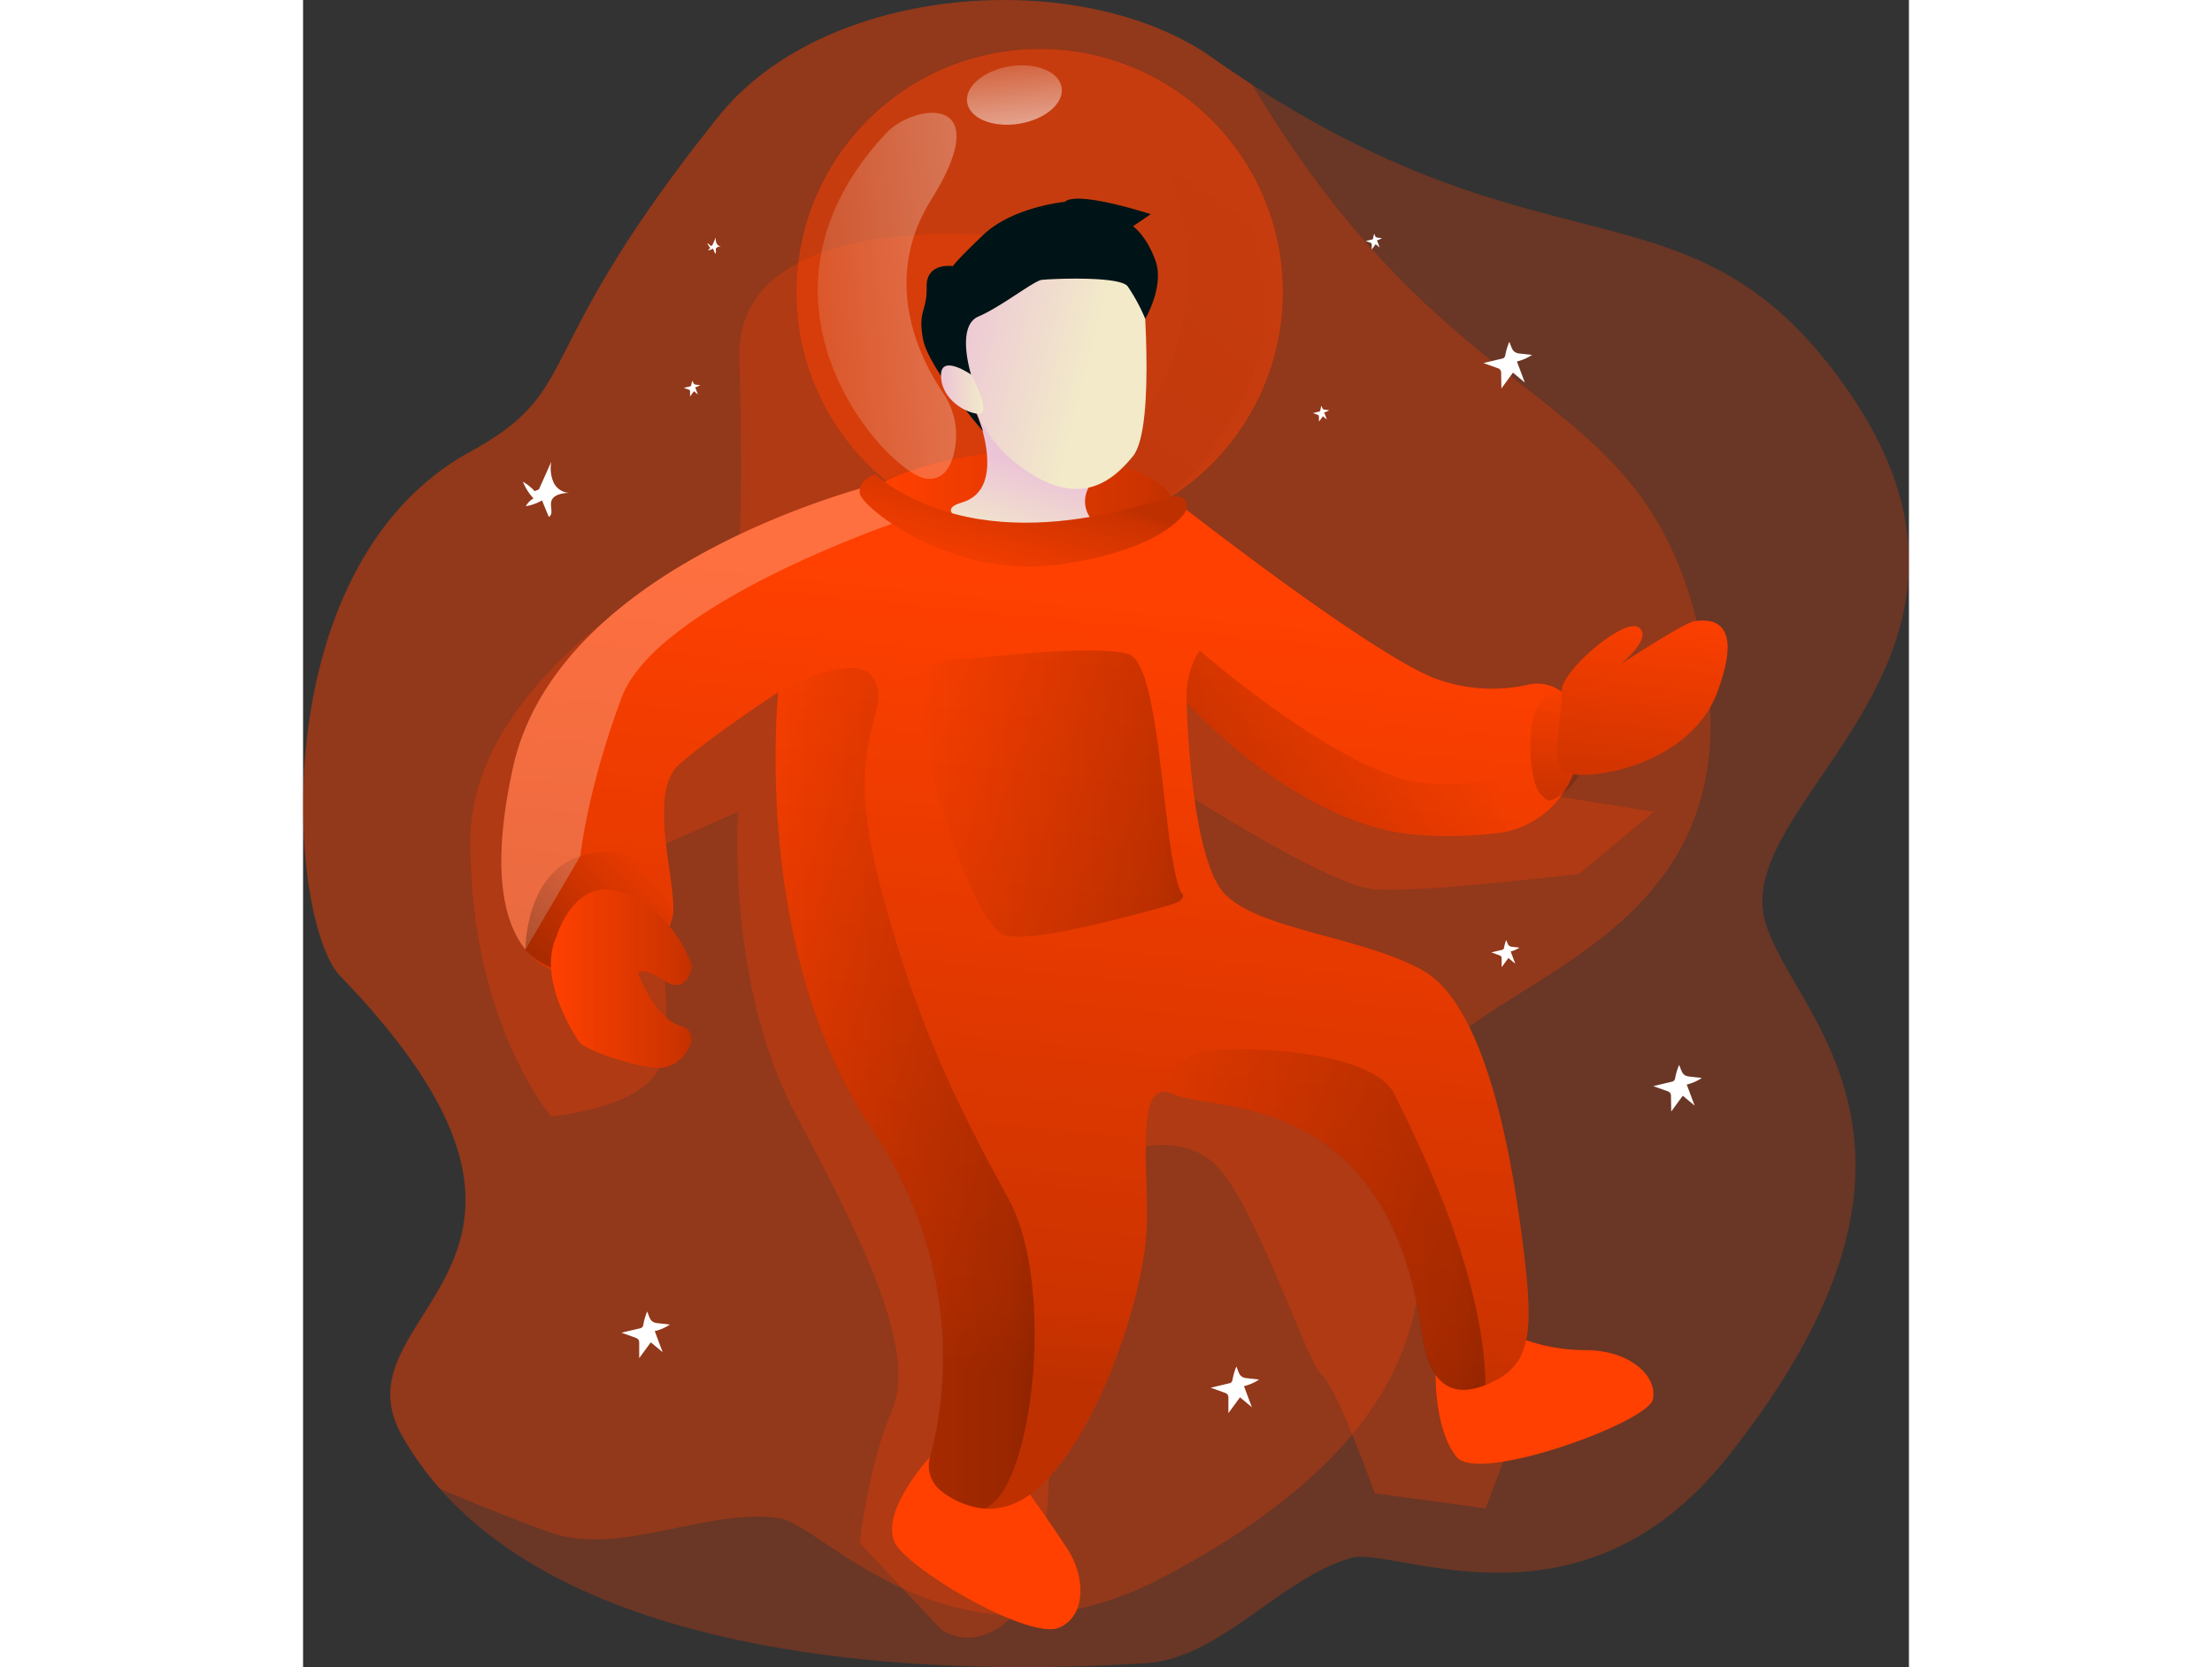 <svg id="Layer_1" data-name="Layer 1" xmlns="http://www.w3.org/2000/svg" xmlns:xlink="http://www.w3.org/1999/xlink" viewBox="0 0 324.06 336.43" width="406" height="306" class="illustration styles_illustrationTablet__1DWOa"><rect x="0" y="0" width="324.06" height="336.43" fill="#333333" stroke="none"/><defs><linearGradient id="linear-gradient" x1="240.97" y1="36.92" x2="158.76" y2="160.8" gradientUnits="userSpaceOnUse"><stop offset="0" stop-opacity="0"></stop><stop offset="0.91" stop-opacity="0.8"></stop><stop offset="1"></stop></linearGradient><linearGradient id="linear-gradient-2" x1="207.73" y1="120.88" x2="191.97" y2="279.68" xlink:href="#linear-gradient"></linearGradient><linearGradient id="linear-gradient-3" x1="171.87" y1="102.56" x2="229.13" y2="102.56" xlink:href="#linear-gradient"></linearGradient><linearGradient id="linear-gradient-4" x1="123.51" y1="178.52" x2="50.02" y2="243.28" xlink:href="#linear-gradient"></linearGradient><linearGradient id="linear-gradient-5" x1="149.42" y1="222.57" x2="201.74" y2="222.57" xlink:href="#linear-gradient"></linearGradient><linearGradient id="linear-gradient-6" x1="178.23" y1="163.1" x2="231.67" y2="163.1" xlink:href="#linear-gradient"></linearGradient><linearGradient id="linear-gradient-7" x1="309.4" y1="140.84" x2="306.86" y2="171.81" xlink:href="#linear-gradient"></linearGradient><linearGradient id="linear-gradient-8" x1="326.5" y1="124.09" x2="321.43" y2="167.45" xlink:href="#linear-gradient"></linearGradient><linearGradient id="linear-gradient-9" x1="104.15" y1="200.43" x2="132.62" y2="200.43" xlink:href="#linear-gradient"></linearGradient><linearGradient id="linear-gradient-10" x1="226.41" y1="249.05" x2="292.74" y2="249.05" xlink:href="#linear-gradient"></linearGradient><linearGradient id="linear-gradient-11" x1="287.36" y1="142.78" x2="227.11" y2="170.94" xlink:href="#linear-gradient"></linearGradient><linearGradient id="linear-gradient-12" x1="202.12" y1="97.41" x2="196.86" y2="114.49" gradientUnits="userSpaceOnUse"><stop offset="0" stop-color="#ecc4d7"></stop><stop offset="0.42" stop-color="#efd4d1"></stop><stop offset="1" stop-color="#f2eac9"></stop></linearGradient><linearGradient id="linear-gradient-13" x1="183.3" y1="68.38" x2="212.96" y2="75.89" xlink:href="#linear-gradient-12"></linearGradient><linearGradient id="linear-gradient-14" x1="182.81" y1="81.6" x2="191.36" y2="81.6" xlink:href="#linear-gradient-12"></linearGradient><linearGradient id="linear-gradient-15" x1="193.67" y1="123.13" x2="200.62" y2="99.85" xlink:href="#linear-gradient"></linearGradient><linearGradient id="linear-gradient-16" x1="133.54" y1="74.1" x2="320.88" y2="29.97" gradientTransform="translate(10.1 -24.25) rotate(7.8)" gradientUnits="userSpaceOnUse"><stop offset="0" stop-color="#fff" stop-opacity="0"></stop><stop offset="1" stop-color="#fff"></stop></linearGradient><linearGradient id="linear-gradient-17" x1="196.15" y1="8.4" x2="200.28" y2="45.76" gradientTransform="translate(5.97 -30.91) rotate(9.08)" xlink:href="#linear-gradient-16"></linearGradient></defs><title>72. Astronaut</title><path d="M348.85,187.43c3.33,18.69,44.26,44.74-7.26,109.55-29.92,37.64-67.14,17.83-76,20.38-14.24,4.1-26.5,20.3-41.28,21.21-16.8,1-105.72,6.68-142.59-35.21a62.31,62.31,0,0,1-7.7-10.82c-14.23-25.34,44.33-33.85-12.39-92.6-10.61-11-16-82.63,26.18-105.8C111.33,81.24,99,75.1,138,26.43c21.66-27,73.36-30.36,99.64-11.81q4.1,2.9,8,5.42C307,59.92,335.13,37.67,365.77,81.6,402.89,134.81,344.52,163.18,348.85,187.43Z" transform="translate(-54.13 -2.96)" fill="#FF4000" opacity="0.27" style="isolation: isolate;"></path><path d="M278.51,223.75c-4.46,18.45,22.55,58.75-50.66,97.4-42.52,22.45-68.65-10.65-77.76-11.86-14.68-2-32.42,7.95-46.32,2.83-3.89-1.43-11.9-4.36-22-8.76a62.31,62.31,0,0,1-7.7-10.82c-14.23-25.34,44.33-33.85-12.39-92.6-10.61-11-16-82.63,26.18-105.8C111.33,81.24,99,75.1,138,26.43c21.66-27,73.36-30.36,99.64-11.81q4.1,2.9,8,5.42l.47.76c42.38,70.26,79.6,58.07,90.45,112.83C349.14,197.27,284.29,199.8,278.51,223.75Z" transform="translate(-54.13 -2.96)" fill="#FF4000" opacity="0.27" style="isolation: isolate;"></path><path d="M219.05,18.43s32.51,41.92-2.89,77.69l13,7.2S249.74,83.75,248.05,64,243.56,33.9,219.05,18.43Z" transform="translate(-54.13 -2.96)" opacity="0.25" fill="url(#linear-gradient)" style="isolation: isolate;"></path><path d="M142.18,75.1c.75,29.21,0,36.1,0,36.1s-54.32,24.93-54.32,61.53,16.31,55.49,16.31,55.49,17.64-1.34,21.91-9.78-2.55-43.52-2.55-43.52l18.39-8.16s-2.57,34.74,11.81,61.46,24.17,47.86,19.27,59.25-6.52,26.87-6.52,26.87l16.35,17.37s7.68,6.26,16.63-5,3.52-61.66,5.51-64.2,11.2-25.92,11.2-25.92,12.75-6.16,21.2.59,19.11,40.54,22.23,43.07,10.8,24.05,10.8,24.05l22.36,3.05,4.58-12.08L277,258.69l-2.66-34.93-9.15-15.38-36.58-22.71-2.23-26.36s33.92,22.4,44,23.12,41.29-3.14,41.29-3.14l15-12.53-22.88-3.66-44.17-9.59-43.43-29.8L190.4,66.84l1-16.45S141.43,45.89,142.18,75.1Z" transform="translate(-54.13 -2.96)" fill="#FF4000" opacity="0.27" style="isolation: isolate;"></path><path d="M180.61,297s-11.25,12.19-6.43,18.24,26.83,18.6,32.5,16.18,5.25-10.5,1.71-15.89-7.56-11-7.56-11Z" transform="translate(-54.13 -2.96)" fill="#FF4000"></path><path d="M282.68,280.46s-.22,11.08,4.25,16.52,38.64-7,39.59-11.64-4.47-9.82-13.41-9.94a36.36,36.36,0,0,1-14.72-3S281.76,271.63,282.68,280.46Z" transform="translate(-54.13 -2.96)" fill="#FF4000"></path><path d="M251.84,61.93a49.07,49.07,0,1,1-49.07-49.07A49,49,0,0,1,251.84,61.93Z" transform="translate(-54.13 -2.96)" fill="#FF4000" opacity="0.49" style="isolation: isolate;"></path><path d="M229.13,103.32A49.1,49.1,0,0,1,171.87,100s12-6.44,31-5.87C218.51,94.64,229.13,100.62,229.13,103.32Z" transform="translate(-54.13 -2.96)" fill="#FF4000"></path><path d="M308.33,163.09h0a18.65,18.65,0,0,1-13.2,8,85.94,85.94,0,0,1-15.33.4c-24.81-1.41-47.37-26.8-47.37-26.8s.68,31.38,7.68,38.64,26.94,8.46,39.69,15.28c13.67,7.32,18.88,40.9,21,59.82,1.68,15.22.38,20.6-8,24-5.65,2.3-11.28,1.27-12.86-10.4-6.68-49.47-42.54-44.65-50.16-48.28-1.43-.68-2.5-.65-3.31-.06-1.88,1.37-2.28,5.78-2.28,11.24,0,4.65.29,10.06.21,15-.23,13.19-9.14,41.31-21.49,52.87-4,3.78-7.94,4.85-11.36,4.58a16.7,16.7,0,0,1-8.68-3.6,6.31,6.31,0,0,1-2.22-6.71c2.69-9.62,7.8-37.44-11.85-66.53-24.32-36-18.78-87.9-18.78-87.9s-13,8.51-19.94,14.53.12,25.62-1.48,31.18c-3.74,12.92-19.67,11.29-19.67,11.29a13,13,0,0,1-9.9-5.07l0,0c-4.18-5.18-7.14-15.61-2.55-36.61,8.42-38.49,63.18-54.67,73.73-57.45,1.14-.3,1.76-.44,1.76-.44l57.26,3.28s39.71,31.26,53.33,36.51a33,33,0,0,0,18.9,1.24,8,8,0,0,1,9.47,5.74l.18.66A18.74,18.74,0,0,1,308.33,163.09Z" transform="translate(-54.13 -2.96)" fill="#FF4000"></path><path d="M308.33,163.09h0a18.65,18.65,0,0,1-13.2,8,85.94,85.94,0,0,1-15.33.4c-24.81-1.41-47.37-26.8-47.37-26.8s.68,31.38,7.68,38.64,26.94,8.46,39.69,15.28c13.67,7.32,18.88,40.9,21,59.82,1.68,15.22.38,20.6-8,24-5.65,2.3-11.28,1.27-12.86-10.4-6.68-49.47-42.54-44.65-50.16-48.28-1.43-.68-2.5-.65-3.31-.06-1.88,1.37-2.28,5.78-2.28,11.24,0,4.65.29,10.06.21,15-.23,13.19-9.14,41.31-21.49,52.87-4,3.78-7.94,4.85-11.36,4.58a16.7,16.7,0,0,1-8.68-3.6,6.31,6.31,0,0,1-2.22-6.71c2.69-9.62,7.8-37.44-11.85-66.53-24.32-36-18.78-87.9-18.78-87.9s-13,8.51-19.94,14.53.12,25.62-1.48,31.18c-3.74,12.92-19.67,11.29-19.67,11.29a13,13,0,0,1-9.9-5.07l0,0c-4.18-5.18-7.14-15.61-2.55-36.61,8.42-38.49,63.18-54.67,73.73-57.45,1.14-.3,1.76-.44,1.76-.44l57.26,3.28s39.71,31.26,53.33,36.51a33,33,0,0,0,18.9,1.24,8,8,0,0,1,9.47,5.74l.18.66A18.74,18.74,0,0,1,308.33,163.09Z" transform="translate(-54.13 -2.96)" opacity="0.25" fill="url(#linear-gradient-2)" style="isolation: isolate;"></path><path d="M173,108.65s-47.62,16.34-54.6,35.09-8.32,31.95-8.32,31.95L99,194.57l0,0c-4.18-5.18-7.14-15.61-2.55-36.61,8.42-38.49,63.18-54.67,73.73-57.45Z" transform="translate(-54.13 -2.96)" fill="#fff" opacity="0.25" style="isolation: isolate;"></path><path d="M229.13,103.32A49.1,49.1,0,0,1,171.87,100s12-6.44,31-5.87C218.51,94.64,229.13,100.62,229.13,103.32Z" transform="translate(-54.13 -2.96)" opacity="0.25" fill="url(#linear-gradient-3)" style="isolation: isolate;"></path><path d="M99,194.57s-.15-18.45,14.77-19.58,14.8,13.36,14.8,13.36-7.58,13.78-19.67,11.29C101.25,198.07,99,194.57,99,194.57Z" transform="translate(-54.13 -2.96)" fill="url(#linear-gradient-4)"></path><path d="M191.49,307.38a16.62,16.62,0,0,1-8.51-3.47,6.5,6.5,0,0,1-2.37-6.93c2.7-9.69,7.72-37.43-11.87-66.44-24.32-36-18.78-87.9-18.78-87.9s16.14-9.16,19.54-2.37-6.63,11.22.8,40.23,16.38,46.46,26.17,64.34S201.19,304.49,191.49,307.38Z" transform="translate(-54.13 -2.96)" opacity="0.25" fill="url(#linear-gradient-5)" style="isolation: isolate;"></path><path d="M189,135.86s24.86-2.93,31.62-.94,6.76,38.61,10.59,48c0,0,2.2,1.49-2.52,2.77s-29,8.3-33.45,5.74-9.13-15.75-11.8-24.26-6.93-25.55-4.38-28.53S189,135.86,189,135.86Z" transform="translate(-54.13 -2.96)" opacity="0.25" fill="url(#linear-gradient-6)" style="isolation: isolate;"></path><path d="M308.08,142.64s-4.25-.57-5.67,5.18-.15,13.78,1.34,15.28,1.5,2.12,4.58,0,6.7-9.56,6.7-9.56S315.67,141.47,308.08,142.64Z" transform="translate(-54.13 -2.96)" opacity="0.25" fill="url(#linear-gradient-7)" style="isolation: isolate;"></path><path d="M308.08,142.64c.35,4.07-2.28,12.84,0,15.67s25.48.26,31.44-15.67-2.56-14.55-4.58-14.34-15,8.73-15,8.73,6.71-5.32,3.73-7.45S307.73,138.56,308.08,142.64Z" transform="translate(-54.13 -2.96)" fill="#FF4000"></path><path d="M308.08,142.64c.35,4.07-2.28,12.84,0,15.67s25.48.26,31.44-15.67-2.56-14.55-4.58-14.34-15,8.73-15,8.73,6.71-5.32,3.73-7.45S307.73,138.56,308.08,142.64Z" transform="translate(-54.13 -2.96)" opacity="0.25" fill="url(#linear-gradient-8)" style="isolation: isolate;"></path><path d="M105.3,191.89s3.58-12.44,13.52-8.79,13.85,14.42,13.8,14.89-1.11,5.73-5.57,2.87-5.37-1.84-5.26-1.35,3.6,9.15,8.55,10.49.49,8.49-4.28,8.44-15.2-3.59-16.28-5.3S101.36,200.29,105.3,191.89Z" transform="translate(-54.13 -2.96)" fill="#FF4000"></path><path d="M105.3,191.89s3.58-12.44,13.52-8.79,13.85,14.42,13.8,14.89-1.11,5.73-5.57,2.87-5.37-1.84-5.26-1.35,3.6,9.15,8.55,10.49.49,8.49-4.28,8.44-15.2-3.59-16.28-5.3S101.36,200.29,105.3,191.89Z" transform="translate(-54.13 -2.96)" opacity="0.25" fill="url(#linear-gradient-9)" style="isolation: isolate;"></path><path d="M292.74,282.44c-5.65,2.3-11.28,1.27-12.86-10.4-6.68-49.47-42.54-44.65-50.16-48.28-1.43-.68-2.5-.65-3.31-.06,0,0,2.13-7.52,10.07-8.66s33.64,0,37.89,8.72S292.37,259.17,292.74,282.44Z" transform="translate(-54.13 -2.96)" opacity="0.25" fill="url(#linear-gradient-10)" style="isolation: isolate;"></path><path d="M308.33,163.09h0a18.65,18.65,0,0,1-13.2,8,85.94,85.94,0,0,1-15.33.4c-24.81-1.41-47.37-26.8-47.37-26.8-.32-6.69,2.67-10.45,2.67-10.45s21.39,18.79,38.57,25.16S309.14,152.46,308.33,163.09Z" transform="translate(-54.13 -2.96)" opacity="0.25" fill="url(#linear-gradient-11)" style="isolation: isolate;"></path><path d="M190.11,86.46s6.32,15.12-3,17.89,12.92,8,20,6.64,7-2.38,7-2.38a5.69,5.69,0,0,1-1.59-7C214.35,97.12,190.11,86.46,190.11,86.46Z" transform="translate(-54.13 -2.96)" fill="url(#linear-gradient-12)"></path><path d="M223.36,57.1S226.46,89,221.61,95s-12,10.81-24.08,1.06-16.37-35.75-7.65-40.86S214.07,42.41,223.36,57.1Z" transform="translate(-54.13 -2.96)" fill="url(#linear-gradient-13)"></path><path d="M207.85,43.69s-10.53,1-16.49,6.7-6.08,6.28-6.08,6.28-5.42-.85-5.31,4.15-1.81,4.69-.74,10.54S191.36,90,191.36,90L186.65,77.3l2.3,1.3s-3.13-9.8,1.45-11.76,11.18-7.19,12.77-7.4,15.65-.85,17.35,1.28a36,36,0,0,1,3.56,6.58s3.89-6.58,2.08-11.69-4.55-7-4.55-7l3.59-2.43S210.41,41.35,207.85,43.69Z" transform="translate(-54.13 -2.96)" fill="#001316"></path><path d="M189,78.6s-6.06-4.26-6.14,0,3.92,7.32,7.3,7.86S189,78.6,189,78.6Z" transform="translate(-54.13 -2.96)" fill="url(#linear-gradient-14)"></path><path d="M169.5,98.74s-3.54,1.16-3,3.88,18.5,17.49,40.54,14.22,25.37-11,25.37-11,.83-3.32-3.3-2.57S192.78,117,169.5,98.74Z" transform="translate(-54.13 -2.96)" fill="#FF4000"></path><path d="M169.5,98.74s-3.54,1.16-3,3.88,18.5,17.49,40.54,14.22,25.37-11,25.37-11,.83-3.32-3.3-2.57S192.78,117,169.5,98.74Z" transform="translate(-54.13 -2.96)" opacity="0.25" fill="url(#linear-gradient-15)" style="isolation: isolate;"></path><path d="M296.73,74.64a1,1,0,0,1-.22.49,1,1,0,0,1-.51.22l-3.68.87,2.8,1a1.36,1.36,0,0,1,.61.37,1.24,1.24,0,0,1,.17.76l.05,3,2.33-3.19,2.4,2-1.6-4.26a9.28,9.28,0,0,0,3.06-1.33l-2.52-.27c-1.55-.18-1.52-1.16-2.08-2.35A13.76,13.76,0,0,0,296.73,74.64Z" transform="translate(-54.13 -2.96)" fill="#fff"></path><path d="M331,220.55a.92.92,0,0,1-.22.48,1,1,0,0,1-.51.23l-3.68.87,2.8,1a1.28,1.28,0,0,1,.61.37,1.24,1.24,0,0,1,.17.76l.05,3,2.33-3.19,2.4,2-1.6-4.26a9.49,9.49,0,0,0,3.06-1.33l-2.52-.28c-1.55-.17-1.52-1.15-2.08-2.34A13.76,13.76,0,0,0,331,220.55Z" transform="translate(-54.13 -2.96)" fill="#fff"></path><path d="M122.79,270.31a.92.92,0,0,1-.22.48,1,1,0,0,1-.51.23l-3.68.87,2.8,1a1.36,1.36,0,0,1,.61.37,1.24,1.24,0,0,1,.17.76l0,3,2.34-3.19,2.4,2-1.6-4.26a9.28,9.28,0,0,0,3.06-1.33l-2.52-.28c-1.55-.17-1.52-1.15-2.08-2.34A13.11,13.11,0,0,0,122.79,270.31Z" transform="translate(-54.13 -2.96)" fill="#fff"></path><path d="M296.48,194.22a.55.55,0,0,1-.12.28.64.64,0,0,1-.3.14l-2.14.5,1.63.6a.75.75,0,0,1,.35.22.74.74,0,0,1,.1.44l0,1.74,1.36-1.86,1.39,1.15-.93-2.47a5.55,5.55,0,0,0,1.78-.78l-1.47-.16c-.9-.1-.88-.67-1.21-1.36A8.57,8.57,0,0,0,296.48,194.22Z" transform="translate(-54.13 -2.96)" fill="#fff"></path><path d="M241.69,281.41a1.12,1.12,0,0,1-.22.48,1,1,0,0,1-.52.23l-3.67.87,2.8,1a1.33,1.33,0,0,1,.61.37,1.24,1.24,0,0,1,.17.76l0,3,2.34-3.19,2.4,2-1.6-4.26a9.49,9.49,0,0,0,3.06-1.33l-2.53-.28c-1.54-.17-1.51-1.15-2.07-2.34A13.11,13.11,0,0,0,241.69,281.41Z" transform="translate(-54.13 -2.96)" fill="#fff"></path><path d="M270.06,51.05a.44.44,0,0,1-.07.17.58.58,0,0,1-.18.08l-1.24.29.95.35a.44.44,0,0,1,.2.13.42.42,0,0,1,.06.25v1l.79-1.08.82.66-.55-1.44a3.22,3.22,0,0,0,1-.45l-.85-.09c-.53-.06-.52-.39-.71-.8A5.33,5.33,0,0,0,270.06,51.05Z" transform="translate(-54.13 -2.96)" fill="#fff"></path><path d="M259.41,85.78a.35.35,0,0,1-.08.16.45.45,0,0,1-.17.08l-1.24.29.94.35a.42.42,0,0,1,.21.13.44.44,0,0,1,.06.25v1l.79-1.08.81.66-.54-1.44a3.1,3.1,0,0,0,1-.45l-.86-.09c-.52-.06-.51-.39-.7-.8A4.46,4.46,0,0,0,259.41,85.78Z" transform="translate(-54.13 -2.96)" fill="#fff"></path><path d="M132.45,80.7a.4.4,0,0,1-.08.16.34.34,0,0,1-.17.08l-1.25.29,1,.35a.42.42,0,0,1,.21.13.55.55,0,0,1,.06.26v1L133,81.9l.81.67-.54-1.45a3.1,3.1,0,0,0,1-.45l-.86-.09c-.52-.06-.51-.39-.7-.79A4.37,4.37,0,0,0,132.45,80.7Z" transform="translate(-54.13 -2.96)" fill="#fff"></path><path d="M101.72,101.72l2.51-5.6a7.09,7.09,0,0,0,.45,4.18,3.65,3.65,0,0,0,3.42,2.11c-1.6,0-3.68.36-3.92,1.93-.15,1,.49,2.48-.47,2.91l-1.36-3.31a9.65,9.65,0,0,1-3.26,1.17,3.9,3.9,0,0,1,1.55-1.57,10.81,10.81,0,0,1-2.15-3.38,10,10,0,0,1,2.37,1.91" transform="translate(-54.13 -2.96)" fill="#fff"></path><path d="M136.7,52.49l.75-1.67a2,2,0,0,0,.13,1.24,1.09,1.09,0,0,0,1,.63c-.48,0-1.1.11-1.17.58,0,.31.15.74-.14.86l-.4-1a3.05,3.05,0,0,1-1,.35,1.1,1.1,0,0,1,.46-.47,3.33,3.33,0,0,1-.64-1,3.23,3.23,0,0,1,.7.57" transform="translate(-54.13 -2.96)" fill="#fff"></path><path d="M179.83,99.53c3.25.43,4.85-2,5.62-5a15.24,15.24,0,0,0-2.21-12.35c-4.65-6.89-12.55-22.55-2.39-38.85,13.61-21.83-3.47-19.41-9-13.54C139.88,63.92,172.24,98.53,179.83,99.53Z" transform="translate(-54.13 -2.96)" fill="url(#linear-gradient-16)" style="isolation: isolate;"></path><ellipse cx="197.67" cy="22.14" rx="9.65" ry="5.87" transform="translate(-55.14 28.51) rotate(-9.08)" fill="url(#linear-gradient-17)" style="isolation: isolate;"></ellipse></svg>
